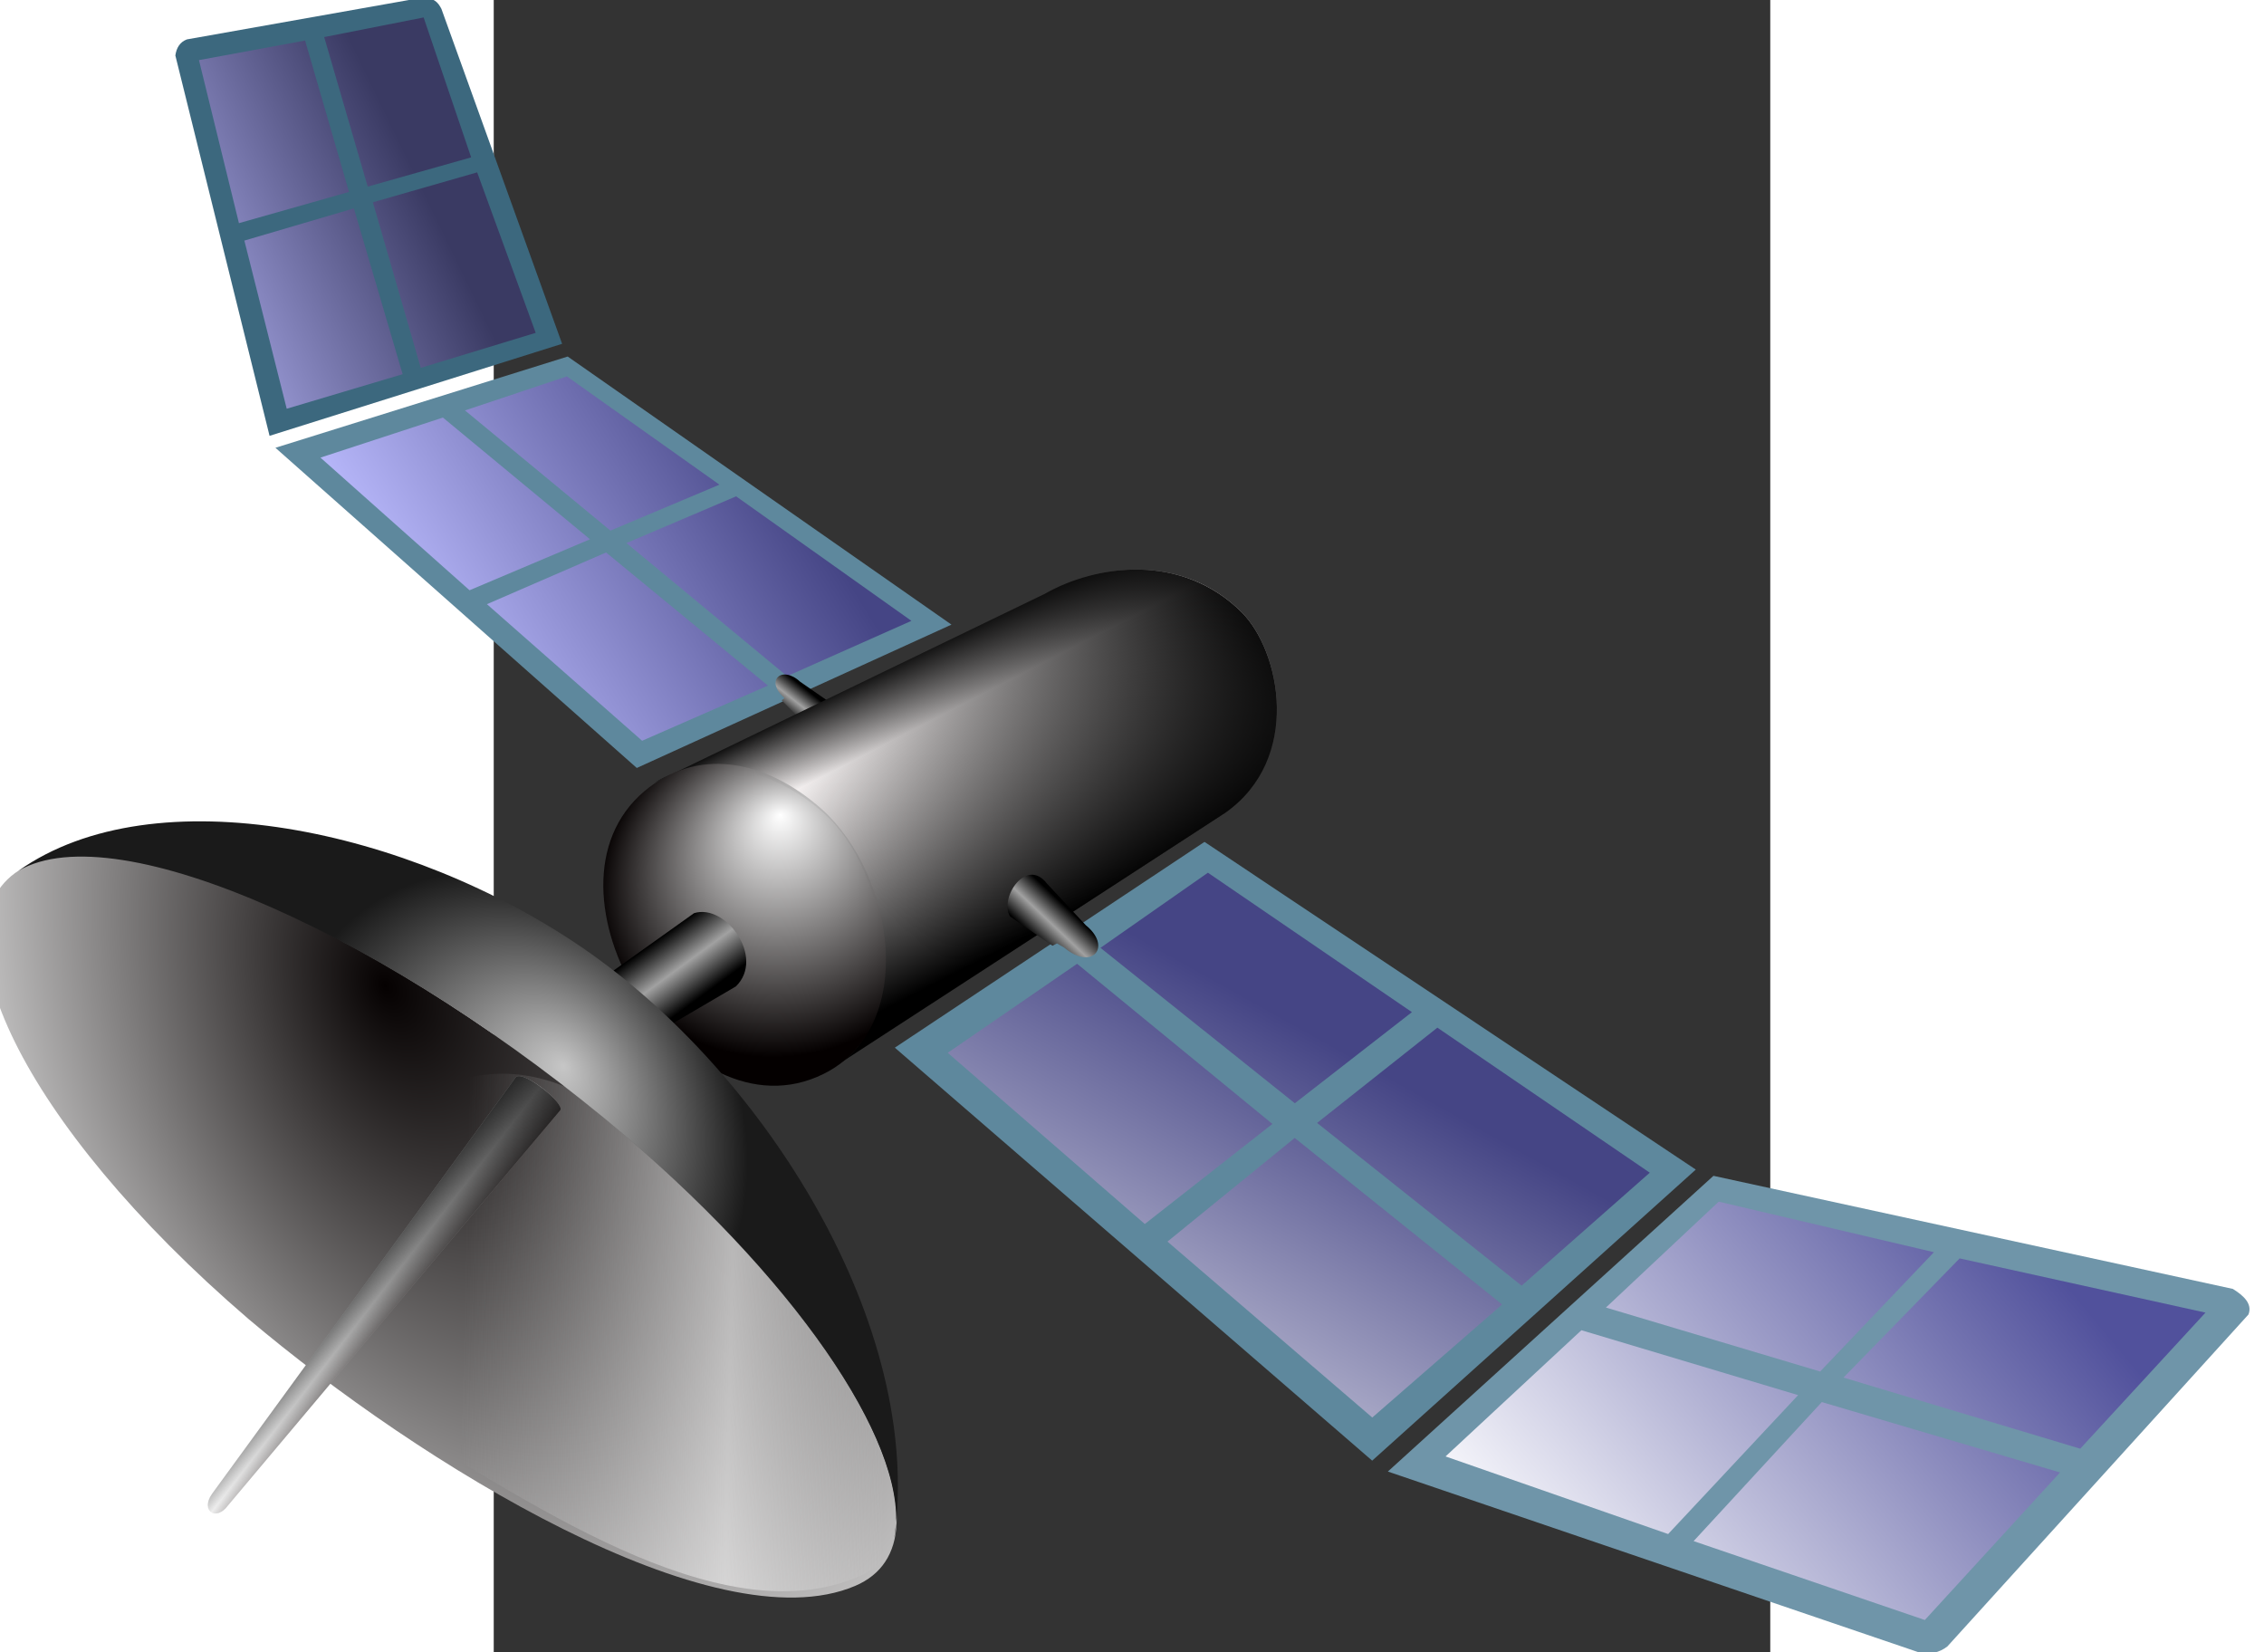 <?xml version="1.0" encoding="UTF-8" standalone="no"?>
<!-- Creator: CorelDRAW -->

<svg
   xmlns:dc="http://purl.org/dc/elements/1.1/"
   xmlns:cc="http://creativecommons.org/ns#"
   xmlns:rdf="http://www.w3.org/1999/02/22-rdf-syntax-ns#"
   xmlns:svg="http://www.w3.org/2000/svg"
   xmlns="http://www.w3.org/2000/svg"
   xmlns:xlink="http://www.w3.org/1999/xlink"
   xmlns:sodipodi="http://sodipodi.sourceforge.net/DTD/sodipodi-0.dtd"
   xmlns:inkscape="http://www.inkscape.org/namespaces/inkscape"
   xml:space="preserve"
   width="275.445"
   height="200.984"
   style="fill-rule:evenodd"
   viewBox="0 0 8266.433 10697.737"
   id="svg2"
   sodipodi:version="0.32"
   inkscape:version="0.48.2 r9819"
   sodipodi:docname="ivak_satellite.svg"
   inkscape:output_extension="org.inkscape.output.svg.inkscape"
   version="1.0"><rect x="0" y="0" width="8266.433" height="10697.737" fill="#333333" stroke="none"/><sodipodi:namedview
   inkscape:window-height="932"
   inkscape:window-width="1279"
   inkscape:pageshadow="2"
   inkscape:pageopacity="0.0"
   guidetolerance="10.0"
   gridtolerance="10.0"
   objecttolerance="10.0"
   borderopacity="1.0"
   bordercolor="#666666"
   pagecolor="#ffffff"
   id="base"
   inkscape:zoom="1.4013766"
   inkscape:cx="48.491293"
   inkscape:cy="90.295302"
   inkscape:window-x="0"
   inkscape:window-y="0"
   inkscape:current-layer="svg2"
   width="1052.362px"
   height="744.094px"
   showguides="true"
   inkscape:guide-bbox="true"
   showgrid="false"
   fit-margin-top="0"
   fit-margin-left="0"
   fit-margin-right="0"
   fit-margin-bottom="0"
   inkscape:window-maximized="0" />
 <defs
   id="defs4"><linearGradient
     id="linearGradient3482"><stop
       offset="0"
       id="stop3484"
       style="stop-color:#c6c6c6;stop-opacity:1;" /><stop
       offset="1"
       id="stop3486"
       style="stop-color:#1a1a1a;stop-opacity:1;" /></linearGradient><linearGradient
     id="linearGradient3494"><stop
       offset="0"
       id="stop3496"
       style="stop-color:#050101;stop-opacity:1;" /><stop
       offset="1"
       id="stop35889"
       style="stop-color:#ffffff;stop-opacity:1;" /></linearGradient><linearGradient
     id="linearGradient3504"><stop
       offset="0"
       id="stop3506"
       style="stop-color:#d9d9d9;stop-opacity:0;" /><stop
       offset="0.63"
       id="stop3512"
       style="stop-color:#ffffff;stop-opacity:1;" /><stop
       offset="1"
       id="stop3508"
       style="stop-color:#e9e9e9;stop-opacity:0;" /></linearGradient><linearGradient
     id="linearGradient3528"><stop
       offset="0"
       id="stop3530"
       style="stop-color:#000000;stop-opacity:1;" /><stop
       offset="0.5"
       id="stop3536"
       style="stop-color:#ffffff;stop-opacity:1;" /><stop
       offset="1"
       id="stop3532"
       style="stop-color:#0d0000;stop-opacity:1;" /></linearGradient><linearGradient
     inkscape:collect="always"
     id="linearGradient3998"><stop
       offset="0"
       id="stop4000"
       style="stop-color:#000000;stop-opacity:1;" /><stop
       offset="1"
       id="stop4002"
       style="stop-color:#000000;stop-opacity:0;" /></linearGradient><linearGradient
     id="linearGradient4155"><stop
       offset="0"
       id="stop4157"
       style="stop-color:#ffffff;stop-opacity:1;" /><stop
       offset="1"
       id="stop4159"
       style="stop-color:#040000;stop-opacity:1;" /></linearGradient><linearGradient
     inkscape:collect="always"
     id="linearGradient4112"
     x1="4661.013"
     x2="4371.877"
     y1="2161.202"
     gradientUnits="userSpaceOnUse"
     xlink:href="#linearGradient3891"
     y2="2395.567" /><linearGradient
     inkscape:collect="always"
     id="linearGradient4110"
     x1="4669.912"
     x2="4543.584"
     y1="2297.113"
     gradientUnits="userSpaceOnUse"
     xlink:href="#linearGradient3882"
     y2="2556.087" /><radialGradient
     inkscape:collect="always"
     id="radialGradient2499"
     r="353.816"
     gradientTransform="matrix(0.263,2.114,1.593,0.081,-3332.495,-8761.491)"
     cx="5101.401"
     cy="3720.011"
     gradientUnits="userSpaceOnUse"
     xlink:href="#linearGradient3494"
     fy="3650.056"
     fx="5068.183" /><linearGradient
     inkscape:collect="always"
     id="linearGradient2486"
     x1="5408.172"
     x2="5482.556"
     gradientTransform="matrix(0.055,0.936,0.937,0.072,177.435,-2718.997)"
     y1="3589.547"
     gradientUnits="userSpaceOnUse"
     xlink:href="#linearGradient3504"
     y2="3960.475" /><linearGradient
     inkscape:collect="always"
     id="linearGradient2483"
     x1="5319.251"
     x2="5371.24"
     gradientTransform="matrix(0.154,0.949,1.024,0.273,-672.368,-3525.063)"
     y1="3508.055"
     gradientUnits="userSpaceOnUse"
     xlink:href="#linearGradient3528"
     y2="3569.774" /><radialGradient
     inkscape:collect="always"
     id="radialGradient2480"
     r="329.358"
     gradientTransform="matrix(-0.074,-0.674,-0.595,0.012,6512.545,5749.859)"
     cx="5063.126"
     cy="3747.492"
     gradientUnits="userSpaceOnUse"
     xlink:href="#linearGradient3482"
     fy="3654.886"
     fx="5132.679" /><linearGradient
     inkscape:collect="always"
     id="linearGradient2477"
     x1="4002.871"
     x2="4002.871"
     gradientTransform="matrix(0.706,0.708,0.708,-0.706,-2472.453,3092.33)"
     y1="5251.73"
     gradientUnits="userSpaceOnUse"
     xlink:href="#linearGradient3998"
     y2="4560.904" /><linearGradient
     id="linearGradient3864"><stop
       offset="0"
       id="stop3866"
       style="stop-color:#51519c;stop-opacity:1;" /><stop
       offset="1"
       id="stop3868"
       style="stop-color:#f3f3f9;stop-opacity:1;" /></linearGradient><linearGradient
     id="linearGradient3874"><stop
       offset="0"
       id="stop3876"
       style="stop-color:#454585;stop-opacity:1;" /><stop
       offset="1"
       id="stop3878"
       style="stop-color:#ffffff;stop-opacity:1;" /></linearGradient><linearGradient
     id="linearGradient3882"><stop
       offset="0"
       id="stop3884"
       style="stop-color:#3a3a63;stop-opacity:1;" /><stop
       offset="1"
       id="stop3887"
       style="stop-color:#babafd;stop-opacity:1;" /></linearGradient><linearGradient
     id="linearGradient3891"><stop
       offset="0"
       id="stop3893"
       style="stop-color:#454585;stop-opacity:1;" /><stop
       offset="1"
       id="stop3895"
       style="stop-color:#babafd;stop-opacity:1;" /></linearGradient><linearGradient
     id="linearGradient3919"><stop
       offset="0"
       id="stop3921"
       style="stop-color:#000000;stop-opacity:1;" /><stop
       offset="0.5"
       id="stop3927"
       style="stop-color:#a1a1a1;stop-opacity:1;" /><stop
       offset="1"
       id="stop3923"
       style="stop-color:#000000;stop-opacity:1;" /></linearGradient><linearGradient
     inkscape:collect="always"
     id="linearGradient4052"><stop
       offset="0"
       id="stop4054"
       style="stop-color:#000000;stop-opacity:1;" /><stop
       offset="1"
       id="stop4056"
       style="stop-color:#000000;stop-opacity:0;" /></linearGradient><linearGradient
     inkscape:collect="always"
     id="linearGradient4138"
     x1="4658.94"
     x2="4497.848"
     y1="2288.548"
     gradientUnits="userSpaceOnUse"
     xlink:href="#linearGradient3874"
     y2="2633.727" /><linearGradient
     inkscape:collect="always"
     id="linearGradient4136"
     x1="5064.076"
     x2="4759.613"
     y1="2318.888"
     gradientUnits="userSpaceOnUse"
     xlink:href="#linearGradient3864"
     y2="2605.893" /><linearGradient
     inkscape:collect="always"
     id="linearGradient3276"
     x1="4673.248"
     x2="4786.357"
     y1="1627.054"
     gradientUnits="userSpaceOnUse"
     xlink:href="#linearGradient3270"
     y2="1865.58" /><radialGradient
     inkscape:collect="always"
     id="radialGradient2296"
     r="119.152"
     gradientTransform="matrix(-1.273,0.406,-0.371,-1.163,10557.889,3000.379)"
     cx="3977.559"
     cy="2415.389"
     gradientUnits="userSpaceOnUse"
     xlink:href="#linearGradient4155"
     fy="2461.712"
     fx="3964.436" /><linearGradient
     inkscape:collect="always"
     id="linearGradient2293"
     x1="4157.486"
     x2="4079.62"
     gradientTransform="matrix(0.94,0.679,-0.679,0.94,2284.664,-2975.205)"
     y1="1786.752"
     gradientUnits="userSpaceOnUse"
     xlink:href="#linearGradient4052"
     y2="2144.417" /><linearGradient
     inkscape:collect="always"
     id="linearGradient2280"
     x1="4851.717"
     x2="4886.176"
     gradientTransform="matrix(0.077,1.151,-1.166,-0.271,6242.206,-3232.405)"
     y1="1831.293"
     gradientUnits="userSpaceOnUse"
     xlink:href="#linearGradient3919"
     y2="1800.791" /><linearGradient
     inkscape:collect="always"
     id="linearGradient2263"
     x1="4845.522"
     x2="4875.357"
     gradientTransform="matrix(-0.005,-0.611,-0.702,0.006,5924.454,4619.942)"
     y1="1829.531"
     gradientUnits="userSpaceOnUse"
     xlink:href="#linearGradient3919"
     y2="1800.072" /><linearGradient
     inkscape:collect="always"
     id="linearGradient2248"
     x1="4845.522"
     x2="4875.357"
     gradientTransform="matrix(0.842,-0.059,0.067,0.968,603.638,369.588)"
     y1="1829.531"
     gradientUnits="userSpaceOnUse"
     xlink:href="#linearGradient3919"
     y2="1800.072" /><linearGradient
     id="linearGradient3270"><stop
       offset="0"
       id="stop3272"
       style="stop-color:#000000;stop-opacity:1;" /><stop
       offset="0.241"
       id="stop3278"
       style="stop-color:#fffbfb;stop-opacity:1;" /><stop
       offset="1"
       id="stop3274"
       style="stop-color:#000000;stop-opacity:1;" /></linearGradient></defs>
 




<g
   style="fill-rule:evenodd"
   inkscape:export-ydpi="99"
   inkscape:transform-center-y="-20.894586"
   inkscape:export-filename="C:\Documents and Settings\Ivaylo Kroumov\My Documents\toto-ui-project\com-done.png"
   transform="matrix(7.607,-0.256,0.256,7.607,-33567.703,-6835.928)"
   inkscape:export-xdpi="99"
   id="g6734"><g
     id="g3836"
     transform="matrix(0.883,0.111,-0.168,0.879,827.142,-1015.008)"><path
       sodipodi:nodetypes="ccccc"
       style="fill:#5e889d;fill-opacity:1;stroke:none"
       id="path3838"
       d="m 4611.227,2509.849 276.594,-163.337 -402.92,-220.93 -263.093,111.975 389.418,272.293 z"
       inkscape:connector-curvature="0" /><path
       sodipodi:nodetypes="cccccccccccccccccccc"
       style="fill:url(#linearGradient4112);fill-opacity:1;fill-rule:nonzero;stroke:none;stroke-width:0.5;marker:none;visibility:visible;display:inline;overflow:visible;enable-background:accumulate"
       d="m 4647.508,2233.932 -160.435,-89.434 -91.381,41.127 155.447,101.352 96.37,-53.045 z m -381.631,9.026 160.75,112.857 106.467,-58.826 -157.242,-102.662 -109.974,48.631 z m 284.401,65.153 -105.123,59.401 167.101,116.061 110.927,-63.254 -172.906,-112.207 z m 189.594,101.591 109.494,-63.289 -184.351,-102.86 -96.869,53.855 171.726,112.295 z"
       id="path3840"
       inkscape:connector-curvature="0" /></g><g
     transform="matrix(0.577,0.26,-0.562,0.868,2924.305,-1967.377)"
     id="g3842"><path
       sodipodi:nodetypes="ccccccc"
       style="fill:#3c687e;fill-opacity:1;stroke:none"
       d="m 4611.227,2509.849 276.594,-163.337 -375.191,-219.661 c -9.407,-4.383 -15.986,-5.74 -28.95,-3.153 l -246.377,107.121 c -6.327,4.236 -6.282,9.729 -2.224,16.015 l 376.148,263.015 z"
       id="path3844"
       inkscape:connector-curvature="0" /><path
       sodipodi:nodetypes="cccccccccccccccccccc"
       style="fill:url(#linearGradient4110);fill-opacity:1;fill-rule:nonzero;stroke:none;stroke-width:0.5;marker:none;visibility:visible;display:inline;overflow:visible;enable-background:accumulate"
       id="path3846"
       d="m 4651.262,2231.758 -153.382,-92.679 -102.189,46.546 155.447,101.352 100.124,-55.22 z m -385.385,11.201 160.75,112.857 106.467,-58.826 -157.242,-102.662 -109.974,48.631 z m 284.401,65.153 -105.123,59.401 167.101,116.061 110.927,-63.254 -172.906,-112.207 z m 189.594,101.591 109.494,-63.289 -180.597,-105.035 -100.623,56.029 171.726,112.295 z"
       inkscape:connector-curvature="0" /></g><path
     sodipodi:nodetypes="cccccc"
     style="fill:url(#linearGradient2263);fill-opacity:1;fill-rule:nonzero;stroke:none;stroke-width:0.5;marker:none;visibility:visible;display:inline;overflow:visible;enable-background:accumulate"
     id="path3957"
     d="m 4604.775,1647.809 c -16.626,-15.755 -1.072,-28.19 13.787,-13.48 l 28.164,20.96 c 17.939,10.802 -5.849,28.814 -17.904,23.319 l -26.479,-29.034 2.432,-1.765 z"
     inkscape:connector-curvature="0" /><path
     sodipodi:nodetypes="ccccscc"
     style="fill:url(#linearGradient3276);fill-opacity:1;stroke:none"
     d="m 4640.531,1960.451 c 58.291,-34.682 50.419,-160.906 -5.812,-213.789 -43.986,-41.72 -102.182,-53.37 -142.816,-30.707 l 337.184,-149.305 c 44.654,-23.542 117.624,-31.252 166.814,21.164 32.056,34.158 47.368,126.158 -19.629,170.137 l -335.74,202.499 z"
     id="path2423"
     inkscape:connector-curvature="0" /><path
     sodipodi:nodetypes="ccss"
     style="fill:url(#radialGradient2296);fill-opacity:1;stroke:none"
     id="path2425"
     d="m 4483.252,1722.778 c 44.401,-34.818 101.727,-25.329 150.287,20.73 60.57,58.573 75.134,188.131 -6.453,225.048 -120.606,54.572 -246.708,-165.106 -143.835,-245.778 z"
     inkscape:connector-curvature="0" /><path
     sodipodi:nodetypes="ccccscc"
     style="fill:url(#linearGradient2293);fill-opacity:1;fill-rule:evenodd;stroke:none"
     id="path4050"
     d="m 4640.531,1960.451 c 58.291,-34.682 50.419,-160.906 -5.812,-213.789 -43.986,-41.72 -102.182,-53.37 -142.816,-30.707 l 337.184,-149.305 c 44.654,-23.542 117.624,-31.252 166.814,21.164 32.056,34.158 47.368,126.158 -19.629,170.137 l -335.74,202.499 z"
     inkscape:connector-curvature="0" /><path
     sodipodi:nodetypes="ccccc"
     style="fill:url(#linearGradient2280);fill-opacity:1;fill-rule:nonzero;stroke:none;stroke-width:0.5;marker:none;visibility:visible;display:inline;overflow:visible;enable-background:accumulate"
     d="m 4436.253,1884.774 c 21.184,9.663 25.633,25.427 35.156,52.206 l 83.817,-45.428 c 25.799,-23.528 -6.069,-71.003 -33.468,-63.472 l -85.505,56.694 z"
     id="path4032"
     inkscape:connector-curvature="0" /><g
     transform="matrix(1.019,-0.038,-0.01,1.394,408.968,-1010.529)"
     id="g3828"><path
       sodipodi:nodetypes="ccccc"
       style="fill:#5e889d;fill-opacity:1;stroke:none"
       d="m 4611.227,2509.849 276.594,-163.337 -402.92,-220.93 -263.093,111.975 389.418,272.293 z"
       id="path3446"
       inkscape:connector-curvature="0" /><path
       sodipodi:nodetypes="cccccccccccccccccccc"
       style="fill:url(#linearGradient4138);fill-opacity:1;fill-rule:nonzero;stroke:none;stroke-width:0.5;marker:none;visibility:visible;display:inline;overflow:visible;enable-background:accumulate"
       id="path2836"
       d="m 4654.32,2238.287 -167.248,-93.789 -91.381,41.127 158.852,103.115 99.777,-50.454 z m -388.444,4.672 160.75,112.857 108.743,-55.441 -159.518,-106.046 -109.974,48.631 z m 287.806,66.916 -108.528,57.638 167.101,116.061 110.927,-63.254 -169.501,-110.445 z m 186.189,99.828 109.494,-63.289 -174.136,-97.572 -102.539,52.85 167.181,108.011 z"
       inkscape:connector-curvature="0" /></g><g
     transform="matrix(1.129,0.041,0.161,1.542,-523.935,-1744.447)"
     id="g3832"><path
       sodipodi:nodetypes="ccccccc"
       style="fill:#6f95a9;fill-opacity:1;stroke:none"
       id="path3824"
       d="m 5022.198,2610.863 261.497,-184.41 c 4.419,-6.156 -2.284,-10.718 -9.066,-14.139 l -379.539,-61.909 -276.145,164.349 381.385,99.472 c 8.076,1.302 15.31,0.01 21.869,-3.362 z"
       inkscape:connector-curvature="0" /><path
       sodipodi:nodetypes="cccccccccccccccccccc"
       style="fill:url(#linearGradient4136);fill-opacity:1;fill-rule:nonzero;stroke:none;stroke-width:0.5;marker:none;visibility:visible;display:inline;overflow:visible;enable-background:accumulate"
       d="m 5053.225,2392.407 -156.857,-27.695 -96.027,58.848 154.723,35.128 98.161,-66.281 z m -389.244,113.89 159.596,42.679 112.43,-77.175 -156.503,-35.643 -115.522,70.139 z m 289.134,-30.678 -111.077,77.241 165.965,43.374 117.239,-81.958 -172.127,-38.657 z m 189.82,25.458 108.576,-75.595 -179.571,-29.681 -99.914,66.21 170.909,39.066 z"
       id="path3826"
       inkscape:connector-curvature="0" /></g><path
     sodipodi:nodetypes="ccccccc"
     style="fill:url(#linearGradient2248);fill-opacity:1;fill-rule:nonzero;stroke:none;stroke-width:0.5;marker:none;visibility:visible;display:inline;overflow:visible;enable-background:accumulate"
     id="path3917"
     d="m 4835.313,1867.821 c 23.471,21.217 41.109,0.703 19.267,-18.193 l -31.868,-36.551 c -16.79,-23.553 -41.264,10.761 -32.411,26.776 l 35.343,26.19 3.829,-1.852 5.841,3.629 z"
     inkscape:connector-curvature="0" /><g
     inkscape:transform-center-x="12.425904"
     inkscape:transform-center-y="16.374099"
     transform="matrix(0.996,-0.086,0.086,0.996,263.615,-30.404)"
     id="g2501"><path
       sodipodi:nodetypes="ccscs"
       style="fill:url(#radialGradient2499);fill-opacity:1;stroke:none"
       d="m 4151.268,2803.346 c 94.857,-27.343 26.056,-213.764 -148.284,-403.645 -175.184,-189.589 -397.925,-328.059 -485.577,-285.833 -79.584,38.339 -25.377,212.368 148.718,402.46 129.782,139.415 360.179,323.039 485.143,287.018 z"
       id="path3830"
       inkscape:connector-curvature="0" /><path
       sodipodi:nodetypes="csss"
       style="opacity:0.5;fill:url(#linearGradient2486);fill-opacity:1;stroke:none"
       id="path3856"
       d="m 4154.75,2795.956 c 94.857,-27.343 26.887,-182.324 -130.868,-383.88 -175.439,-224.151 -392.622,94.044 -256.934,196.908 113.343,85.924 262.838,222.993 387.801,186.972 z"
       inkscape:connector-curvature="0" /><path
       sodipodi:nodetypes="ccccc"
       style="fill:url(#linearGradient2483);fill-opacity:1;stroke:none"
       d="m 3950.641,2371.426 c 4.39,-5.421 -26.921,-37.768 -34.215,-32.444 l -299.182,321.24 c -11.689,13.084 0.731,24.032 12.496,11.279 l 320.9,-300.075 z"
       id="path3860"
       inkscape:connector-curvature="0" /><path
       sodipodi:nodetypes="csccc"
       style="fill:url(#radialGradient2480);fill-opacity:1;stroke:none"
       d="m 3517.253,2113.985 c 124.959,-67.32 334.266,4.141 469.406,123.159 140.052,123.344 249.349,353.304 202.697,529.698 23.138,-69.711 -48.025,-216.462 -186.371,-367.141 -175.184,-189.589 -396.168,-324.511 -485.731,-285.716 z"
       id="path3864"
       inkscape:connector-curvature="0" /><path
       sodipodi:nodetypes="ccccc"
       style="fill:url(#linearGradient2477);fill-opacity:1;stroke:none"
       id="path3996"
       d="m 3950.641,2371.426 c 4.39,-5.421 -26.921,-37.768 -34.215,-32.444 l -299.182,321.24 c -11.689,13.084 0.731,24.032 12.496,11.279 l 320.9,-300.075 z"
       inkscape:connector-curvature="0" /></g></g></svg>